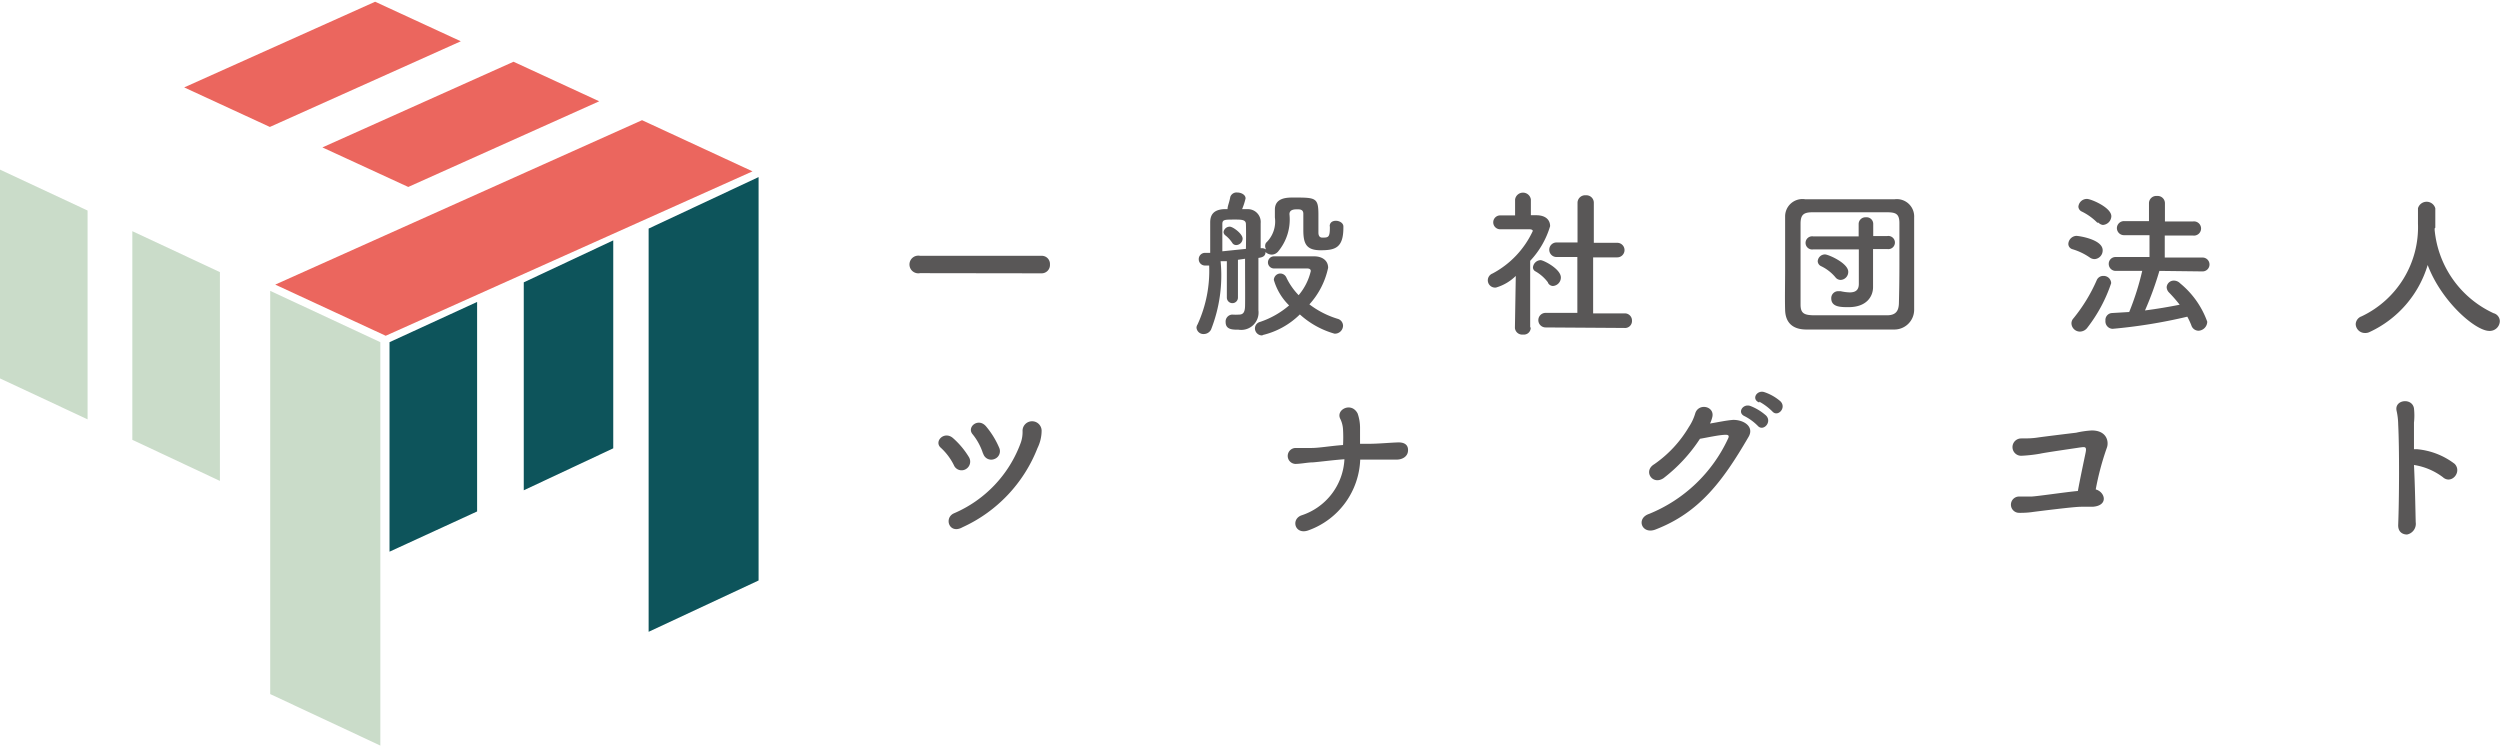 <svg xmlns="http://www.w3.org/2000/svg" viewBox="0 0 144.15 42.99"><defs><style>.cls-1{fill:#cadcc9;}.cls-2{fill:#0d545b;}.cls-3{fill:#eb665e;}.cls-4{fill:none;}.cls-5{fill:#595757;}</style></defs><title>アセット 2</title><g id="レイヤー_2" data-name="レイヤー 2"><g id="レイヤー_1-2" data-name="レイヤー 1"><polygon class="cls-1" points="0 9.78 5.05 12.14 5.05 24.18 0 21.82 0 9.78"/><polygon class="cls-1" points="7.63 13.33 12.68 15.69 12.68 27.73 7.63 25.36 7.63 13.33"/><polygon class="cls-1" points="15.58 16.77 21.93 19.73 21.93 42.99 15.58 40.02 15.58 16.77"/><polygon class="cls-2" points="37.4 36.43 43.74 33.47 43.74 10.21 37.4 13.18 37.4 36.43"/><polygon class="cls-2" points="22.46 31.81 27.51 29.49 27.51 17.41 22.46 19.73 22.46 31.81"/><polygon class="cls-2" points="30.2 28.27 35.36 25.85 35.36 13.86 30.2 16.28 30.2 28.27"/><polygon class="cls-3" points="26.57 2.38 21.63 0.1 10.62 5.04 15.56 7.32 26.57 2.38"/><polygon class="cls-3" points="34.55 5.84 29.61 3.56 18.59 8.5 23.54 10.78 34.55 5.84"/><polygon class="cls-3" points="43.39 9.88 37.02 6.93 15.87 16.41 22.24 19.36 43.39 9.88"/><rect class="cls-4" width="43.74" height="42.99"/><path class="cls-5" d="M53.05,15.75a.51.51,0,1,1,0-1h7a.47.47,0,0,1,.49.5.48.48,0,0,1-.49.51Z"/><path class="cls-5" d="M76.67,13.05c0-.23.17-.32.36-.32s.43.12.43.33v.06c0,1.17-.47,1.31-1.31,1.31s-1-.39-1-1.17c0-.32,0-.67,0-.93s-.2-.26-.35-.26-.45,0-.45.28a2.88,2.88,0,0,1-.66,2.16.49.49,0,0,1-.36.17.51.51,0,0,1-.36-.15v0c0,.22-.14.31-.41.34,0,.81,0,1.57,0,1.87s0,.87,0,1.15v0a1,1,0,0,1-1.15,1.12c-.34,0-.74,0-.74-.44a.4.4,0,0,1,.36-.43h.05a2.5,2.5,0,0,0,.35,0c.22,0,.35-.09.36-.49s0-1.61,0-2.73l-.41.06,0,2.18a.32.32,0,0,1-.64,0l0-2.1-.36,0A8.51,8.51,0,0,1,69.83,19a.47.47,0,0,1-.41.26.4.4,0,0,1-.43-.37.35.35,0,0,1,.06-.18,7.41,7.41,0,0,0,.67-3.4l-.22,0h0a.36.36,0,0,1-.38-.36.36.36,0,0,1,.38-.37h.28c0-.65,0-1.25,0-1.75v0c0-.46.21-.73.77-.77h.23c0-.19.09-.33.16-.71a.38.38,0,0,1,.4-.25c.23,0,.48.13.48.34a3.93,3.93,0,0,1-.2.62h.3a.74.74,0,0,1,.77.81v1.44h.07a.36.36,0,0,1,.22.07v-.05A.35.35,0,0,1,73,14a1.69,1.69,0,0,0,.51-1.46c0-.14,0-.29,0-.45v0c0-.69.69-.7,1.06-.7,1.3,0,1.45,0,1.45,1,0,.31,0,.61,0,.88v.14c0,.18.07.29.22.29.34,0,.44,0,.44-.57v-.08Zm-4.83-.12c0-.26-.23-.27-.63-.27-.62,0-.73,0-.73.27,0,.46,0,1,0,1.56l1.36-.14C71.85,13.77,71.85,13.26,71.84,12.93ZM71.05,14a1.79,1.79,0,0,0-.41-.44.26.26,0,0,1-.09-.18.36.36,0,0,1,.36-.31c.18,0,.74.41.74.69a.38.38,0,0,1-.37.37A.26.26,0,0,1,71.05,14Zm1.75,5.34a.41.41,0,0,1-.44-.4.39.39,0,0,1,.3-.38,5,5,0,0,0,1.67-.95,3.35,3.35,0,0,1-.88-1.47.38.38,0,0,1,.37-.37.39.39,0,0,1,.36.25,3.81,3.81,0,0,0,.7,1,3.32,3.32,0,0,0,.7-1.39c0-.09-.06-.15-.21-.15h-.31l-1.6,0h0a.35.35,0,1,1,0-.7h2.31c.47,0,.81.24.81.66a4.53,4.53,0,0,1-1.08,2.11,5.16,5.16,0,0,0,1.62.83.42.42,0,0,1,.32.4.47.47,0,0,1-.49.46,5,5,0,0,1-2-1.11A4.55,4.55,0,0,1,72.8,19.32Z"/><path class="cls-5" d="M88.26,18.91a.39.39,0,0,1-.44.38.42.42,0,0,1-.47-.38h0l.05-3a2.71,2.71,0,0,1-1.14.67.42.42,0,0,1-.2-.81,5.29,5.29,0,0,0,2.32-2.45c0-.09-.14-.1-.2-.1H88c-.53,0-.93,0-1.5,0h0a.4.4,0,1,1,0-.8l.86,0v-.92a.46.46,0,0,1,.91,0v.91h.31c.54,0,.8.27.8.63a5,5,0,0,1-1.15,2c0,1.43,0,3.81,0,3.81Zm1-2.62a2.36,2.36,0,0,0-.72-.64.26.26,0,0,1-.15-.23.46.46,0,0,1,.44-.42C89,15,90,15.51,90,16a.49.49,0,0,1-.46.49A.33.33,0,0,1,89.25,16.29Zm-.14,2.59a.42.42,0,1,1,0-.84h1.83V14.82h-1.2a.42.42,0,1,1,0-.84h1.21V11.68a.44.44,0,0,1,.48-.42.43.43,0,0,1,.46.42V14l1.35,0h0a.42.42,0,1,1,0,.84H91.86v3.23h1.8a.41.41,0,0,1,.44.42.4.4,0,0,1-.44.42Z"/><path class="cls-5" d="M109.22,19c-.81,0-1.67,0-2.52,0s-1.71,0-2.54,0-1.21-.43-1.23-1.12,0-1.53,0-2.39c0-1.05,0-2.13,0-3a1,1,0,0,1,1.16-1c.8,0,1.65,0,2.53,0s1.75,0,2.62,0a1,1,0,0,1,1.13,1.05c0,.95,0,2,0,3,0,.83,0,1.64,0,2.34A1.14,1.14,0,0,1,109.22,19Zm.3-3.82c0-.8,0-1.59,0-2.31,0-.53-.2-.62-.66-.63l-2.21,0-2.15,0c-.52,0-.67.16-.68.63,0,.75,0,1.58,0,2.39s0,1.59,0,2.29c0,.52.2.62.78.63l2,0,2.2,0c.52,0,.67-.26.69-.66C109.51,16.76,109.52,16,109.52,15.16Zm-2.34-.8h-2.63a.38.38,0,1,1,0-.75h2.62V12.9a.39.39,0,0,1,.42-.37.38.38,0,0,1,.42.37v.71h.81a.38.38,0,1,1,0,.75H108v2.2c0,.5-.34,1.15-1.41,1.15-.45,0-1,0-1-.51a.4.4,0,0,1,.42-.41h.12a2.67,2.67,0,0,0,.52.07c.31,0,.53-.11.53-.49ZM105.84,16a2.45,2.45,0,0,0-.83-.65.33.33,0,0,1-.2-.29.42.42,0,0,1,.42-.39c.19,0,1.34.5,1.34,1a.46.46,0,0,1-.43.47A.38.38,0,0,1,105.84,16Z"/><path class="cls-5" d="M120.5,14.85a3.53,3.53,0,0,0-1-.48.32.32,0,0,1-.24-.31.49.49,0,0,1,.46-.46c.14,0,1.52.2,1.52.83a.5.5,0,0,1-.46.51A.48.48,0,0,1,120.5,14.85Zm-.57,4.27a.49.49,0,0,1-.49-.47.43.43,0,0,1,.12-.3,9.48,9.48,0,0,0,1.34-2.2.4.4,0,0,1,.38-.24.43.43,0,0,1,.45.42,8.66,8.66,0,0,1-1.37,2.56A.54.54,0,0,1,119.93,19.12Zm1-6.28a3.27,3.27,0,0,0-.89-.64.33.33,0,0,1-.2-.28.49.49,0,0,1,.5-.45c.22,0,1.4.49,1.4,1a.52.52,0,0,1-.49.5A.42.42,0,0,1,121,12.84Zm3.58,2.78a18.5,18.5,0,0,1-.83,2.28c.7-.09,1.4-.21,2-.33a8.29,8.29,0,0,0-.62-.71.46.46,0,0,1-.13-.3.41.41,0,0,1,.43-.38.51.51,0,0,1,.35.16,5.06,5.06,0,0,1,1.56,2.21.53.53,0,0,1-.51.52.44.44,0,0,1-.41-.32,4.37,4.37,0,0,0-.23-.49,30.24,30.24,0,0,1-4.31.7.43.43,0,0,1-.41-.47.4.4,0,0,1,.37-.44l1-.06a15.51,15.51,0,0,0,.75-2.37H122a.4.4,0,0,1-.41-.4.39.39,0,0,1,.41-.4h1.94V13.56H122.5a.41.41,0,0,1-.44-.41.41.41,0,0,1,.44-.4h1.41V11.71a.42.42,0,0,1,.46-.41.42.42,0,0,1,.46.41v1.06h1.61a.41.41,0,1,1,0,.81h-1.62v1.27H127a.4.4,0,1,1,0,.8Z"/><path class="cls-5" d="M140.38,13.17a.15.15,0,0,1,0,.07,5.89,5.89,0,0,0,3.4,4.82.48.48,0,0,1,.36.46.58.58,0,0,1-.61.56c-.79,0-2.75-1.68-3.55-3.8a6.23,6.23,0,0,1-3.34,3.86.55.55,0,0,1-.27.06.53.53,0,0,1-.54-.51.5.5,0,0,1,.34-.45,5.69,5.69,0,0,0,3.25-5.36c0-.28,0-.59,0-.87v0a.52.52,0,0,1,1,0c0,.32,0,.72,0,1.12Z"/><path class="cls-5" d="M55,26.82a3.41,3.41,0,0,0-.75-1c-.42-.36.19-1,.7-.56a4.72,4.72,0,0,1,.92,1.1.5.5,0,0,1-.18.69A.48.48,0,0,1,55,26.82Zm0,2.78a7.05,7.05,0,0,0,3.86-4.08,1.84,1.84,0,0,0,.1-.68.55.55,0,0,1,1.1,0,2.3,2.3,0,0,1-.24,1,8.36,8.36,0,0,1-4.32,4.56C54.74,30.83,54.41,29.87,55,29.6Zm1.68-3.45a3.42,3.42,0,0,0-.59-1.1c-.38-.42.32-1,.77-.46a4.88,4.88,0,0,1,.75,1.22.48.48,0,0,1-.28.66A.48.48,0,0,1,56.69,26.15Z"/><path class="cls-5" d="M75.47,30.57c-.79.31-1.06-.61-.44-.85a3.59,3.59,0,0,0,2.49-3.24c-.69.05-1.34.14-1.81.18-.29,0-.65.08-1,.09a.46.46,0,1,1,0-.92c.29,0,.64,0,.92,0,.43,0,1.11-.12,1.81-.17a8.15,8.15,0,0,0,0-.88,1.58,1.58,0,0,0-.16-.63c-.27-.53.64-1,1-.31a2.5,2.5,0,0,1,.14.83c0,.42,0,.64,0,.92l.47,0c.56,0,1.16-.06,1.7-.08s.63.28.59.54-.3.47-.72.45c-.59,0-1.1,0-1.64,0h-.39A4.51,4.51,0,0,1,75.47,30.57Z"/><path class="cls-5" d="M95.92,27.57c-.64.43-1.19-.41-.54-.8a6.85,6.85,0,0,0,2-2.15,2.89,2.89,0,0,0,.36-.76c.17-.63,1.1-.46,1,.15a1.81,1.81,0,0,1-.14.41c.44-.07.93-.18,1.34-.21.65,0,1.23.42.87,1-1.49,2.56-2.84,4.35-5.35,5.32-.79.31-1.15-.64-.37-.9a8.57,8.57,0,0,0,4.55-4.34c.09-.18,0-.22-.13-.22-.37,0-1.12.17-1.49.23A9.19,9.19,0,0,1,95.92,27.57ZM100.6,24c-.46-.2-.1-.75.33-.59a3,3,0,0,1,.9.55c.37.38-.17.95-.48.59A3,3,0,0,0,100.6,24Zm.84-.79c-.48-.19-.14-.74.29-.6a2.73,2.73,0,0,1,.93.53c.37.37-.15.93-.46.59A3.3,3.3,0,0,0,101.44,23.16Z"/><path class="cls-5" d="M120.66,29.22l-.67,0c-.42,0-2.38.25-2.7.29a5.09,5.09,0,0,1-.87.06.47.47,0,1,1,0-.94c.23,0,.46,0,.71,0s2-.26,2.68-.32c.15-.82.38-1.88.45-2.23s-.06-.31-.32-.28c-.45.07-2,.29-2.31.36a8.44,8.44,0,0,1-1.09.12.48.48,0,1,1,0-1c.32,0,.61,0,.94-.05s1.89-.24,2.23-.28a5.42,5.42,0,0,1,.9-.13c.88,0,1,.66.87,1a15.74,15.74,0,0,0-.64,2.4C121.39,28.37,121.59,29.16,120.66,29.22Z"/><path class="cls-5" d="M139.29,30.11a.63.63,0,0,1-.5.71c-.26,0-.53-.15-.51-.57.06-1.51.07-4.43,0-5.77a3.81,3.81,0,0,0-.09-.78c-.16-.66.9-.79,1-.15a3.78,3.78,0,0,1,0,.82c0,.38,0,.91,0,1.53h.16a4.19,4.19,0,0,1,2.19.85c.44.47-.2,1.21-.69.76a3.72,3.72,0,0,0-1.66-.7C139.25,28,139.27,29.29,139.29,30.11Z"/></g></g></svg>